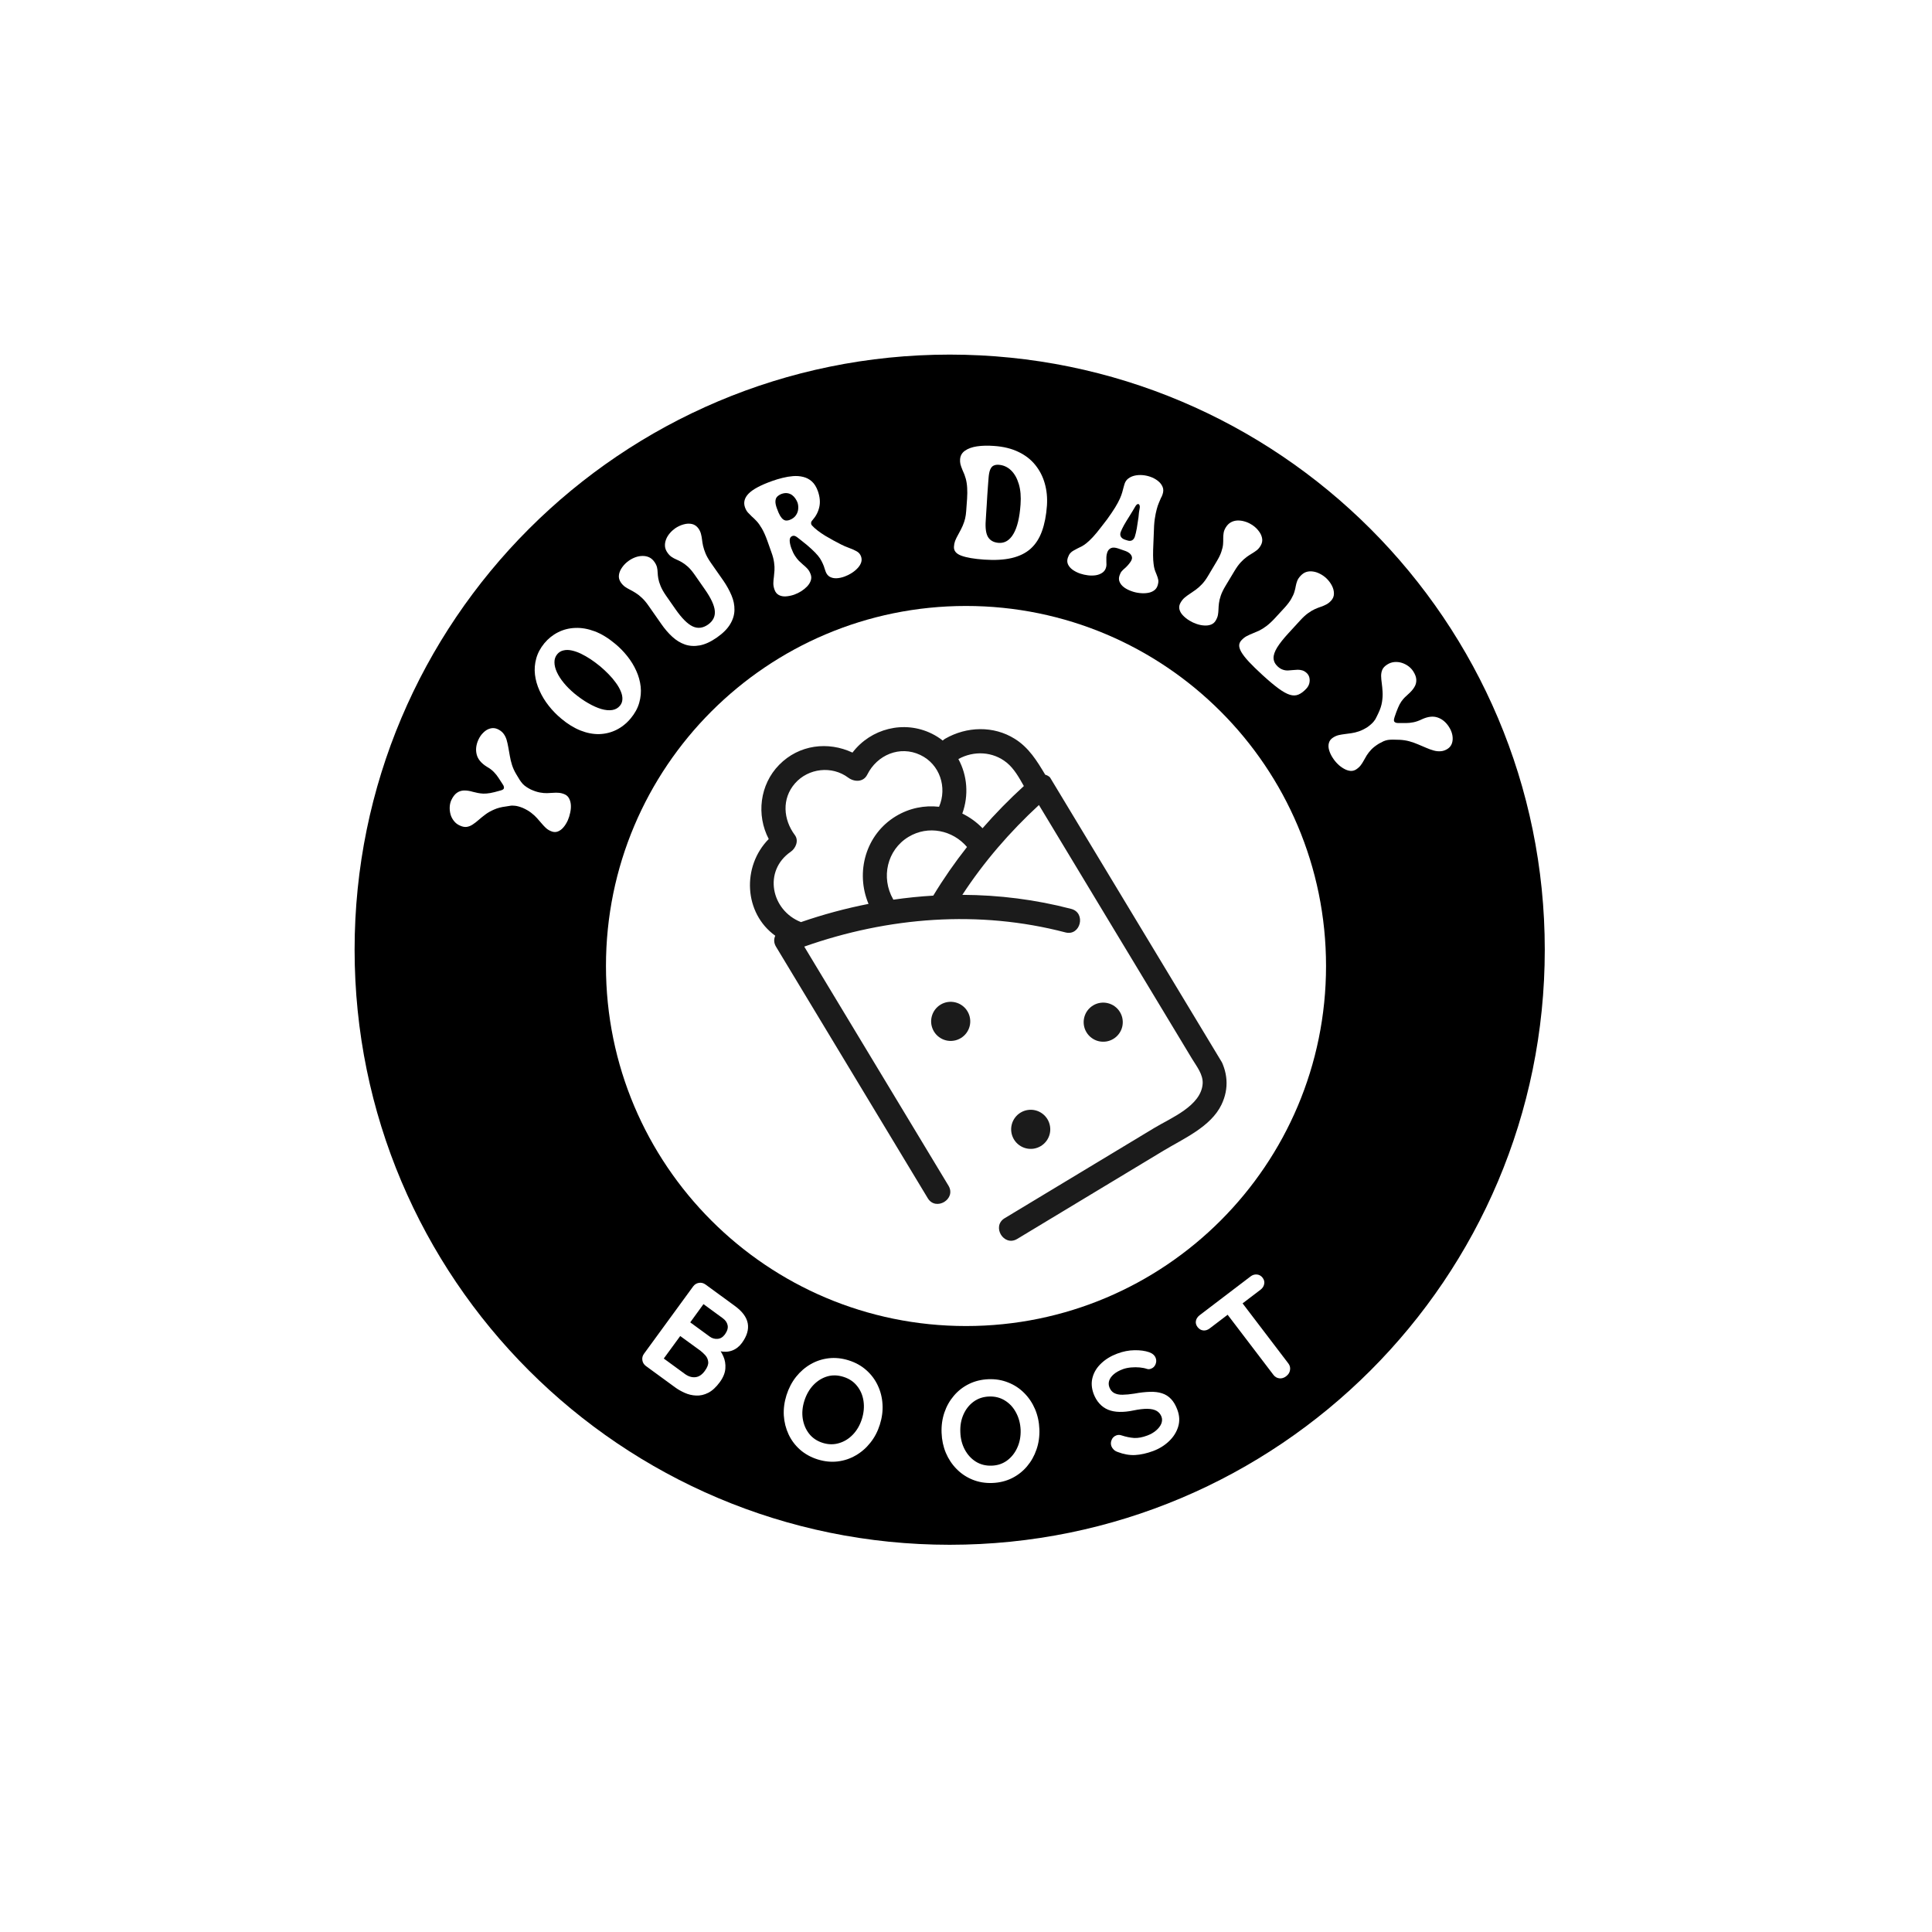 <svg xmlns="http://www.w3.org/2000/svg" xmlns:xlink="http://www.w3.org/1999/xlink" width="500" zoomAndPan="magnify" viewBox="0 0 375 375" height="500" preserveAspectRatio="xMidYMid meet" version="1.0"><defs><g/><clipPath id="d608839f89"><path d="M 68.828 68.828 L 299.84 68.828 L 299.84 299.84 L 68.828 299.84 Z M 68.828 68.828 " clip-rule="nonzero"/></clipPath><clipPath id="a59f86e15f"><path d="M 184.336 68.828 C 120.543 68.828 68.828 120.543 68.828 184.336 C 68.828 248.129 120.543 299.84 184.336 299.84 C 248.129 299.84 299.84 248.129 299.84 184.336 C 299.84 120.543 248.129 68.828 184.336 68.828 Z M 184.336 68.828 " clip-rule="nonzero"/></clipPath><clipPath id="2fe5b99b4c"><path d="M 117.617 117.617 L 257.383 117.617 L 257.383 257.383 L 117.617 257.383 Z M 117.617 117.617 " clip-rule="nonzero"/></clipPath><clipPath id="3953ad047b"><path d="M 187.5 117.617 C 148.902 117.617 117.617 148.902 117.617 187.5 C 117.617 226.098 148.902 257.383 187.5 257.383 C 226.098 257.383 257.383 226.098 257.383 187.5 C 257.383 148.902 226.098 117.617 187.5 117.617 Z M 187.5 117.617 " clip-rule="nonzero"/></clipPath><clipPath id="b85a695f9f"><path d="M 145 141 L 239 141 L 239 241 L 145 241 Z M 145 141 " clip-rule="nonzero"/></clipPath><clipPath id="203edfe006"><path d="M 132.758 157.984 L 187.984 124.668 L 242.227 214.574 L 187 247.891 Z M 132.758 157.984 " clip-rule="nonzero"/></clipPath><clipPath id="1b50e596c7"><path d="M 132.758 157.984 L 187.984 124.668 L 242.227 214.574 L 187 247.891 Z M 132.758 157.984 " clip-rule="nonzero"/></clipPath><clipPath id="82201927b7"><path d="M 180 194 L 189 194 L 189 203 L 180 203 Z M 180 194 " clip-rule="nonzero"/></clipPath><clipPath id="4cade0587b"><path d="M 132.758 157.984 L 187.984 124.668 L 242.227 214.574 L 187 247.891 Z M 132.758 157.984 " clip-rule="nonzero"/></clipPath><clipPath id="4884a8d2b7"><path d="M 132.758 157.984 L 187.984 124.668 L 242.227 214.574 L 187 247.891 Z M 132.758 157.984 " clip-rule="nonzero"/></clipPath><clipPath id="9ee155427b"><path d="M 210 194 L 218 194 L 218 203 L 210 203 Z M 210 194 " clip-rule="nonzero"/></clipPath><clipPath id="016ac8d274"><path d="M 132.758 157.984 L 187.984 124.668 L 242.227 214.574 L 187 247.891 Z M 132.758 157.984 " clip-rule="nonzero"/></clipPath><clipPath id="5d5cc580bf"><path d="M 132.758 157.984 L 187.984 124.668 L 242.227 214.574 L 187 247.891 Z M 132.758 157.984 " clip-rule="nonzero"/></clipPath><clipPath id="f115922a12"><path d="M 196 215 L 204 215 L 204 223 L 196 223 Z M 196 215 " clip-rule="nonzero"/></clipPath><clipPath id="cf488422a9"><path d="M 132.758 157.984 L 187.984 124.668 L 242.227 214.574 L 187 247.891 Z M 132.758 157.984 " clip-rule="nonzero"/></clipPath><clipPath id="a3d67f7748"><path d="M 132.758 157.984 L 187.984 124.668 L 242.227 214.574 L 187 247.891 Z M 132.758 157.984 " clip-rule="nonzero"/></clipPath></defs><rect x="-37.5" width="450" fill="#ffffff" y="-37.5" height="450" fill-opacity="1"/><rect x="-37.5" width="450" fill="#ffffff" y="-37.5" height="450" fill-opacity="1"/><g clip-path="url(#d608839f89)"><g clip-path="url(#a59f86e15f)"><path fill="#000000" d="M 68.828 68.828 L 299.84 68.828 L 299.84 299.84 L 68.828 299.84 Z M 68.828 68.828 " fill-opacity="1" fill-rule="nonzero"/></g></g><g clip-path="url(#2fe5b99b4c)"><g clip-path="url(#3953ad047b)"><path fill="#ffffff" d="M 117.617 117.617 L 257.383 117.617 L 257.383 257.383 L 117.617 257.383 Z M 117.617 117.617 " fill-opacity="1" fill-rule="nonzero"/></g></g><g clip-path="url(#b85a695f9f)"><g clip-path="url(#203edfe006)"><g clip-path="url(#1b50e596c7)"><path fill="#1b1b1b" d="M 202.875 150.367 C 201.273 147.691 199.715 145.121 196.961 143.402 C 192.844 140.824 187.641 140.992 183.492 143.363 C 183.293 143.473 183.129 143.602 182.984 143.742 C 182.348 143.238 181.645 142.789 180.879 142.41 C 175.441 139.723 169.004 141.434 165.465 146.078 C 160.75 143.863 155.109 144.508 151.23 148.457 C 147.453 152.309 146.781 158.211 149.211 162.852 C 143.949 168.191 144.395 177.25 150.48 181.625 C 150.184 182.262 150.18 183.012 150.613 183.734 C 159.227 198.008 167.836 212.281 176.449 226.555 C 177.656 228.559 178.867 230.566 180.078 232.57 C 181.641 235.16 185.668 232.738 184.102 230.145 C 175.488 215.867 166.879 201.598 158.266 187.32 C 157.547 186.125 156.824 184.93 156.105 183.734 C 172.395 177.992 189.977 176.578 206.797 180.98 C 209.73 181.746 210.859 177.184 207.926 176.418 C 200.984 174.602 193.887 173.719 186.789 173.688 C 190.988 167.266 196.016 161.461 201.656 156.254 C 206.672 164.562 211.684 172.875 216.695 181.184 C 217.492 182.504 218.293 183.828 219.09 185.148 C 221.582 189.281 224.074 193.414 226.57 197.547 C 228.172 200.203 229.777 202.863 231.379 205.52 C 232.262 206.98 233.559 208.566 233.434 210.359 C 233.129 214.66 227.254 217 224.047 218.934 C 218.328 222.383 212.605 225.836 206.887 229.285 C 202.926 231.676 198.965 234.062 195.004 236.453 C 192.414 238.016 194.84 242.043 197.434 240.477 C 206.902 234.766 216.371 229.055 225.836 223.344 C 229.742 220.988 235.016 218.715 237.086 214.418 C 238.637 211.207 238.309 207.906 236.504 204.918 C 235.164 202.695 233.82 200.469 232.48 198.242 C 229.355 193.07 226.234 187.895 223.113 182.719 C 217.613 173.602 212.109 164.48 206.609 155.363 C 205.812 154.039 205.012 152.719 204.215 151.395 C 203.879 150.836 203.402 150.504 202.875 150.367 Z M 186.02 147.332 C 189 145.68 192.707 145.84 195.402 148.027 C 196.855 149.207 197.797 150.934 198.73 152.57 C 195.902 155.152 193.219 157.883 190.711 160.762 C 189.562 159.574 188.227 158.617 186.781 157.91 C 188.07 154.383 187.754 150.488 186.02 147.332 Z M 153.488 165.32 C 154.453 164.652 155.086 163.16 154.285 162.094 C 152.023 159.07 151.711 155.02 154.305 152.055 C 156.898 149.094 161.48 148.57 164.648 150.945 C 165.801 151.805 167.59 151.855 168.332 150.363 C 170.238 146.527 174.652 144.648 178.633 146.539 C 182.43 148.34 183.887 152.844 182.27 156.594 C 179.465 156.277 176.543 156.832 173.922 158.406 C 168.008 161.961 166 169.324 168.582 175.445 C 164.145 176.316 159.758 177.5 155.469 178.98 C 149.676 176.707 148.074 169.055 153.488 165.32 Z M 173.398 174.625 C 173.383 174.598 173.371 174.566 173.355 174.535 C 170.965 170.359 172.156 164.961 176.348 162.434 C 180.168 160.129 184.926 161.137 187.695 164.402 C 185.328 167.406 183.137 170.555 181.148 173.84 C 178.555 173.992 175.973 174.258 173.398 174.625 Z M 173.398 174.625 " fill-opacity="1" fill-rule="nonzero"/></g></g></g><g clip-path="url(#82201927b7)"><g clip-path="url(#4cade0587b)"><g clip-path="url(#4884a8d2b7)"><path fill="#1b1b1b" d="M 187.777 196.285 C 188.039 196.715 188.207 197.18 188.281 197.68 C 188.359 198.176 188.336 198.668 188.215 199.16 C 188.094 199.648 187.883 200.094 187.586 200.5 C 187.285 200.906 186.922 201.238 186.488 201.496 C 186.059 201.758 185.594 201.926 185.098 202 C 184.598 202.074 184.105 202.055 183.617 201.934 C 183.129 201.812 182.68 201.602 182.277 201.301 C 181.871 201.004 181.539 200.641 181.277 200.207 C 181.02 199.777 180.852 199.312 180.773 198.816 C 180.699 198.316 180.723 197.824 180.844 197.336 C 180.965 196.848 181.176 196.398 181.473 195.992 C 181.773 195.59 182.137 195.258 182.566 194.996 C 183 194.734 183.465 194.566 183.961 194.492 C 184.457 194.418 184.953 194.441 185.441 194.562 C 185.93 194.684 186.375 194.891 186.781 195.191 C 187.188 195.488 187.52 195.855 187.777 196.285 Z M 187.777 196.285 " fill-opacity="1" fill-rule="nonzero"/></g></g></g><g clip-path="url(#9ee155427b)"><g clip-path="url(#016ac8d274)"><g clip-path="url(#5d5cc580bf)"><path fill="#1b1b1b" d="M 217.383 196.441 C 217.645 196.871 217.812 197.336 217.887 197.836 C 217.961 198.332 217.941 198.824 217.82 199.316 C 217.699 199.805 217.488 200.25 217.188 200.656 C 216.891 201.062 216.527 201.395 216.094 201.652 C 215.664 201.914 215.199 202.082 214.703 202.156 C 214.203 202.23 213.711 202.207 213.223 202.09 C 212.734 201.969 212.285 201.758 211.883 201.457 C 211.477 201.16 211.145 200.797 210.883 200.363 C 210.621 199.934 210.457 199.469 210.379 198.969 C 210.305 198.473 210.328 197.98 210.449 197.492 C 210.57 197.004 210.777 196.555 211.078 196.148 C 211.375 195.746 211.742 195.414 212.172 195.152 C 212.605 194.891 213.066 194.723 213.566 194.648 C 214.062 194.574 214.559 194.598 215.047 194.719 C 215.535 194.84 215.98 195.047 216.387 195.348 C 216.793 195.645 217.125 196.012 217.383 196.441 Z M 217.383 196.441 " fill-opacity="1" fill-rule="nonzero"/></g></g></g><g clip-path="url(#f115922a12)"><g clip-path="url(#cf488422a9)"><g clip-path="url(#a3d67f7748)"><path fill="#1b1b1b" d="M 203.312 217.242 C 203.57 217.672 203.738 218.137 203.812 218.633 C 203.891 219.133 203.867 219.625 203.746 220.113 C 203.625 220.602 203.414 221.051 203.117 221.453 C 202.816 221.859 202.453 222.191 202.02 222.453 C 201.59 222.711 201.125 222.879 200.629 222.957 C 200.129 223.031 199.637 223.008 199.148 222.887 C 198.66 222.766 198.211 222.555 197.809 222.258 C 197.402 221.957 197.07 221.594 196.809 221.164 C 196.551 220.73 196.383 220.266 196.305 219.77 C 196.23 219.273 196.254 218.777 196.375 218.289 C 196.496 217.801 196.707 217.355 197.004 216.949 C 197.305 216.543 197.668 216.211 198.098 215.953 C 198.531 215.691 198.996 215.523 199.492 215.449 C 199.988 215.371 200.484 215.395 200.973 215.516 C 201.461 215.637 201.906 215.848 202.312 216.145 C 202.719 216.445 203.051 216.809 203.312 217.242 Z M 203.312 217.242 " fill-opacity="1" fill-rule="nonzero"/></g></g></g><g fill="#ffffff" fill-opacity="1"><g transform="translate(105.85, 167.745)"><g><path d="M 4.359 -8.516 C 4.117 -7.984 3.828 -7.52 3.484 -7.125 C 3.148 -6.738 2.773 -6.473 2.359 -6.328 C 1.941 -6.191 1.504 -6.227 1.047 -6.438 C 0.66 -6.602 0.328 -6.82 0.047 -7.094 C -0.234 -7.363 -0.504 -7.656 -0.766 -7.969 C -1.035 -8.289 -1.32 -8.617 -1.625 -8.953 C -1.926 -9.297 -2.297 -9.633 -2.734 -9.969 C -3.172 -10.312 -3.711 -10.629 -4.359 -10.922 C -4.953 -11.16 -5.453 -11.301 -5.859 -11.344 C -6.273 -11.395 -6.625 -11.391 -6.906 -11.328 C -7.188 -11.273 -7.445 -11.234 -7.688 -11.203 C -8.551 -11.098 -9.305 -10.898 -9.953 -10.609 C -10.609 -10.328 -11.176 -10.004 -11.656 -9.641 C -12.133 -9.285 -12.57 -8.93 -12.969 -8.578 C -13.363 -8.234 -13.742 -7.941 -14.109 -7.703 C -14.473 -7.461 -14.848 -7.312 -15.234 -7.25 C -15.629 -7.188 -16.078 -7.27 -16.578 -7.5 C -17.055 -7.707 -17.445 -8.008 -17.75 -8.406 C -18.062 -8.801 -18.281 -9.227 -18.406 -9.688 C -18.531 -10.156 -18.582 -10.625 -18.562 -11.094 C -18.539 -11.57 -18.441 -12.008 -18.266 -12.406 C -17.961 -13.062 -17.602 -13.539 -17.188 -13.844 C -16.77 -14.145 -16.297 -14.301 -15.766 -14.312 C -15.242 -14.32 -14.672 -14.234 -14.047 -14.047 C -13.734 -13.973 -13.414 -13.898 -13.094 -13.828 C -12.77 -13.766 -12.422 -13.723 -12.047 -13.703 C -11.672 -13.691 -11.223 -13.727 -10.703 -13.812 C -10.191 -13.906 -9.578 -14.055 -8.859 -14.266 C -8.598 -14.328 -8.406 -14.395 -8.281 -14.469 C -8.164 -14.539 -8.094 -14.613 -8.062 -14.688 C -8.02 -14.77 -8.016 -14.891 -8.047 -15.047 C -8.078 -15.203 -8.18 -15.398 -8.359 -15.641 C -8.586 -15.992 -8.828 -16.363 -9.078 -16.75 C -9.328 -17.145 -9.633 -17.531 -10 -17.906 C -10.363 -18.281 -10.816 -18.617 -11.359 -18.922 C -12.453 -19.609 -13.109 -20.406 -13.328 -21.312 C -13.555 -22.219 -13.445 -23.164 -13 -24.156 C -12.75 -24.707 -12.422 -25.176 -12.016 -25.562 C -11.617 -25.957 -11.18 -26.219 -10.703 -26.344 C -10.223 -26.477 -9.75 -26.441 -9.281 -26.234 C -8.812 -26.023 -8.438 -25.742 -8.156 -25.391 C -7.883 -25.047 -7.676 -24.645 -7.531 -24.188 C -7.395 -23.727 -7.281 -23.227 -7.188 -22.688 C -7.094 -22.156 -6.992 -21.598 -6.891 -21.016 C -6.797 -20.441 -6.656 -19.859 -6.469 -19.266 C -6.281 -18.672 -6.008 -18.078 -5.656 -17.484 C -5.406 -17.047 -5.18 -16.676 -4.984 -16.375 C -4.785 -16.07 -4.586 -15.812 -4.391 -15.594 C -4.191 -15.383 -3.969 -15.195 -3.719 -15.031 C -3.477 -14.863 -3.188 -14.691 -2.844 -14.516 C -2.176 -14.211 -1.582 -14.016 -1.062 -13.922 C -0.551 -13.828 -0.086 -13.785 0.328 -13.797 C 0.754 -13.805 1.148 -13.828 1.516 -13.859 C 1.891 -13.891 2.254 -13.891 2.609 -13.859 C 2.973 -13.836 3.359 -13.738 3.766 -13.562 C 4.141 -13.395 4.422 -13.129 4.609 -12.766 C 4.805 -12.398 4.922 -11.977 4.953 -11.5 C 4.984 -11.031 4.941 -10.535 4.828 -10.016 C 4.723 -9.492 4.566 -8.992 4.359 -8.516 Z M 4.359 -8.516 "/></g></g></g><g fill="#ffffff" fill-opacity="1"><g transform="translate(115.978, 146.396)"><g><path d="M 6.438 -6.953 C 5.613 -5.973 4.68 -5.227 3.641 -4.719 C 2.598 -4.207 1.488 -3.938 0.312 -3.906 C -0.863 -3.883 -2.07 -4.117 -3.312 -4.609 C -4.562 -5.109 -5.797 -5.867 -7.016 -6.891 C -7.93 -7.648 -8.75 -8.488 -9.469 -9.406 C -10.195 -10.32 -10.789 -11.297 -11.25 -12.328 C -11.719 -13.359 -12.016 -14.398 -12.141 -15.453 C -12.266 -16.516 -12.18 -17.562 -11.891 -18.594 C -11.609 -19.625 -11.086 -20.602 -10.328 -21.531 C -9.566 -22.445 -8.676 -23.16 -7.656 -23.672 C -6.633 -24.191 -5.52 -24.473 -4.312 -24.516 C -3.113 -24.566 -1.859 -24.348 -0.547 -23.859 C 0.754 -23.367 2.078 -22.562 3.422 -21.438 C 4.297 -20.719 5.082 -19.914 5.781 -19.031 C 6.488 -18.145 7.066 -17.203 7.516 -16.203 C 7.973 -15.203 8.258 -14.176 8.375 -13.125 C 8.488 -12.082 8.395 -11.035 8.094 -9.984 C 7.801 -8.941 7.25 -7.93 6.438 -6.953 Z M 4.344 -9.406 C 4.656 -9.781 4.816 -10.207 4.828 -10.688 C 4.848 -11.164 4.742 -11.672 4.516 -12.203 C 4.297 -12.742 3.984 -13.289 3.578 -13.844 C 3.18 -14.406 2.719 -14.957 2.188 -15.5 C 1.664 -16.039 1.113 -16.555 0.531 -17.047 C -0.062 -17.535 -0.676 -17.992 -1.312 -18.422 C -1.957 -18.848 -2.594 -19.211 -3.219 -19.516 C -3.852 -19.816 -4.453 -20.023 -5.016 -20.141 C -5.586 -20.266 -6.113 -20.27 -6.594 -20.156 C -7.082 -20.051 -7.488 -19.805 -7.812 -19.422 C -8.188 -18.973 -8.367 -18.445 -8.359 -17.844 C -8.359 -17.238 -8.195 -16.594 -7.875 -15.906 C -7.562 -15.227 -7.117 -14.539 -6.547 -13.844 C -5.973 -13.145 -5.297 -12.469 -4.516 -11.812 C -3.598 -11.051 -2.691 -10.414 -1.797 -9.906 C -0.91 -9.395 -0.07 -9.02 0.719 -8.781 C 1.52 -8.551 2.227 -8.484 2.844 -8.578 C 3.457 -8.672 3.957 -8.945 4.344 -9.406 Z M 4.344 -9.406 "/></g></g></g><g fill="#ffffff" fill-opacity="1"><g transform="translate(131.041, 129.021)"><g><path d="M 8.109 -5.281 C 6.91 -4.445 5.801 -3.938 4.781 -3.75 C 3.758 -3.562 2.801 -3.617 1.906 -3.922 C 1.02 -4.234 0.195 -4.738 -0.562 -5.438 C -1.32 -6.133 -2.023 -6.953 -2.672 -7.891 L -5.109 -11.375 C -5.566 -12.039 -6.008 -12.57 -6.438 -12.969 C -6.863 -13.375 -7.273 -13.695 -7.672 -13.938 C -8.066 -14.188 -8.43 -14.395 -8.766 -14.562 C -9.098 -14.727 -9.41 -14.91 -9.703 -15.109 C -10.004 -15.316 -10.273 -15.594 -10.516 -15.938 C -10.848 -16.406 -10.977 -16.898 -10.906 -17.422 C -10.832 -17.941 -10.617 -18.441 -10.266 -18.922 C -9.922 -19.41 -9.492 -19.832 -8.984 -20.188 C -8.586 -20.469 -8.16 -20.691 -7.703 -20.859 C -7.242 -21.023 -6.785 -21.109 -6.328 -21.109 C -5.879 -21.117 -5.457 -21.035 -5.062 -20.859 C -4.664 -20.68 -4.316 -20.379 -4.016 -19.953 C -3.766 -19.598 -3.598 -19.25 -3.516 -18.906 C -3.441 -18.57 -3.398 -18.227 -3.391 -17.875 C -3.379 -17.531 -3.336 -17.148 -3.266 -16.734 C -3.191 -16.316 -3.047 -15.836 -2.828 -15.297 C -2.617 -14.766 -2.273 -14.148 -1.797 -13.453 L 0.109 -10.719 C 1.316 -9 2.414 -7.906 3.406 -7.438 C 4.395 -6.977 5.383 -7.094 6.375 -7.781 C 7.363 -8.477 7.805 -9.367 7.703 -10.453 C 7.609 -11.535 6.957 -12.938 5.75 -14.656 L 3.844 -17.391 C 3.363 -18.086 2.91 -18.629 2.484 -19.016 C 2.055 -19.398 1.656 -19.695 1.281 -19.906 C 0.914 -20.113 0.57 -20.285 0.25 -20.422 C -0.07 -20.555 -0.375 -20.719 -0.656 -20.906 C -0.945 -21.094 -1.219 -21.363 -1.469 -21.719 C -1.77 -22.145 -1.938 -22.57 -1.969 -23 C -2 -23.438 -1.93 -23.867 -1.766 -24.297 C -1.609 -24.723 -1.367 -25.125 -1.047 -25.5 C -0.734 -25.875 -0.383 -26.195 0 -26.469 C 0.52 -26.82 1.066 -27.078 1.641 -27.234 C 2.211 -27.398 2.754 -27.426 3.266 -27.312 C 3.773 -27.195 4.195 -26.906 4.531 -26.438 C 4.77 -26.094 4.93 -25.742 5.016 -25.391 C 5.109 -25.047 5.176 -24.688 5.219 -24.312 C 5.258 -23.945 5.328 -23.535 5.422 -23.078 C 5.523 -22.629 5.688 -22.133 5.906 -21.594 C 6.133 -21.051 6.477 -20.445 6.938 -19.781 L 9.375 -16.297 C 10.02 -15.359 10.539 -14.414 10.938 -13.469 C 11.344 -12.52 11.535 -11.57 11.516 -10.625 C 11.504 -9.688 11.227 -8.77 10.688 -7.875 C 10.156 -6.977 9.297 -6.113 8.109 -5.281 Z M 8.109 -5.281 "/></g></g></g><g fill="#ffffff" fill-opacity="1"><g transform="translate(150.106, 116.335)"><g><path d="M 4.031 -0.906 C 3.477 -0.719 2.941 -0.609 2.422 -0.578 C 1.898 -0.547 1.445 -0.633 1.062 -0.844 C 0.676 -1.051 0.398 -1.391 0.234 -1.859 C 0.066 -2.316 -0.008 -2.742 0 -3.141 C 0.008 -3.547 0.047 -3.961 0.109 -4.391 C 0.148 -4.773 0.188 -5.188 0.219 -5.625 C 0.25 -6.07 0.223 -6.582 0.141 -7.156 C 0.066 -7.738 -0.102 -8.398 -0.375 -9.141 L -1.172 -11.391 C -1.523 -12.367 -1.879 -13.16 -2.234 -13.766 C -2.586 -14.367 -2.93 -14.848 -3.266 -15.203 C -3.598 -15.555 -3.91 -15.859 -4.203 -16.109 C -4.473 -16.367 -4.719 -16.617 -4.938 -16.859 C -5.164 -17.109 -5.352 -17.438 -5.5 -17.844 C -5.844 -18.812 -5.602 -19.711 -4.781 -20.547 C -3.957 -21.379 -2.43 -22.191 -0.203 -22.984 C 0.43 -23.211 1.094 -23.41 1.781 -23.578 C 2.477 -23.754 3.164 -23.867 3.844 -23.922 C 4.531 -23.973 5.18 -23.922 5.797 -23.766 C 6.422 -23.617 6.977 -23.328 7.469 -22.891 C 7.957 -22.453 8.348 -21.828 8.641 -21.016 C 9.035 -19.891 9.129 -18.863 8.922 -17.938 C 8.723 -17.008 8.289 -16.164 7.625 -15.406 C 7.5 -15.289 7.41 -15.16 7.359 -15.016 C 7.305 -14.867 7.305 -14.727 7.359 -14.594 C 7.367 -14.551 7.383 -14.508 7.406 -14.469 C 7.438 -14.438 7.469 -14.395 7.5 -14.344 C 7.758 -14.051 8.109 -13.734 8.547 -13.391 C 8.992 -13.047 9.484 -12.707 10.016 -12.375 C 10.555 -12.051 11.102 -11.738 11.656 -11.438 C 12.207 -11.133 12.723 -10.863 13.203 -10.625 C 13.691 -10.383 14.098 -10.207 14.422 -10.094 C 15.141 -9.832 15.711 -9.582 16.141 -9.344 C 16.566 -9.113 16.859 -8.781 17.016 -8.344 C 17.16 -7.945 17.172 -7.555 17.047 -7.172 C 16.922 -6.785 16.691 -6.414 16.359 -6.062 C 16.035 -5.707 15.648 -5.391 15.203 -5.109 C 14.766 -4.828 14.301 -4.598 13.812 -4.422 C 13.258 -4.223 12.734 -4.113 12.234 -4.094 C 11.742 -4.082 11.312 -4.18 10.938 -4.391 C 10.57 -4.609 10.305 -4.953 10.141 -5.422 C 10.066 -5.617 10.004 -5.801 9.953 -5.969 C 9.91 -6.133 9.859 -6.297 9.797 -6.453 C 9.68 -6.766 9.535 -7.086 9.359 -7.422 C 9.191 -7.766 8.953 -8.125 8.641 -8.5 C 8.328 -8.875 7.906 -9.305 7.375 -9.797 C 6.852 -10.285 6.188 -10.844 5.375 -11.469 C 5.082 -11.695 4.844 -11.883 4.656 -12.031 C 4.469 -12.176 4.301 -12.27 4.156 -12.312 C 4.02 -12.363 3.863 -12.359 3.688 -12.297 C 3.352 -12.172 3.18 -11.895 3.172 -11.469 C 3.172 -11.051 3.273 -10.539 3.484 -9.938 C 3.703 -9.344 3.938 -8.852 4.188 -8.469 C 4.438 -8.082 4.691 -7.754 4.953 -7.484 C 5.223 -7.223 5.484 -6.984 5.734 -6.766 C 6.055 -6.504 6.348 -6.234 6.609 -5.953 C 6.867 -5.68 7.082 -5.312 7.25 -4.844 C 7.395 -4.445 7.398 -4.051 7.266 -3.656 C 7.141 -3.27 6.914 -2.898 6.594 -2.547 C 6.27 -2.203 5.883 -1.883 5.438 -1.594 C 4.988 -1.312 4.52 -1.082 4.031 -0.906 Z M 3.094 -15.391 C 3.676 -15.598 4.102 -15.906 4.375 -16.312 C 4.656 -16.719 4.805 -17.145 4.828 -17.594 C 4.859 -18.039 4.812 -18.441 4.688 -18.797 C 4.594 -19.047 4.457 -19.301 4.281 -19.562 C 4.102 -19.832 3.883 -20.062 3.625 -20.25 C 3.363 -20.438 3.062 -20.555 2.719 -20.609 C 2.383 -20.66 2.008 -20.613 1.594 -20.469 C 1.25 -20.332 0.969 -20.156 0.75 -19.938 C 0.539 -19.727 0.426 -19.438 0.406 -19.062 C 0.383 -18.695 0.477 -18.227 0.688 -17.656 C 0.914 -17.02 1.129 -16.535 1.328 -16.203 C 1.535 -15.867 1.738 -15.633 1.938 -15.5 C 2.133 -15.363 2.332 -15.297 2.531 -15.297 C 2.727 -15.297 2.914 -15.328 3.094 -15.391 Z M 3.094 -15.391 "/></g></g></g><g fill="#ffffff" fill-opacity="1"><g transform="translate(172.052, 109.515)"><g/></g></g><g fill="#ffffff" fill-opacity="1"><g transform="translate(184.195, 107.699)"><g><path d="M 6.828 0.922 C 4.879 0.785 3.398 0.531 2.391 0.156 C 1.379 -0.219 0.906 -0.805 0.969 -1.609 C 0.988 -1.984 1.062 -2.348 1.188 -2.703 C 1.32 -3.055 1.551 -3.52 1.875 -4.094 C 2.195 -4.664 2.461 -5.191 2.672 -5.672 C 2.879 -6.16 3.035 -6.629 3.141 -7.078 C 3.242 -7.535 3.312 -8.02 3.344 -8.531 L 3.516 -10.906 C 3.566 -11.676 3.57 -12.375 3.531 -13 C 3.5 -13.625 3.41 -14.211 3.266 -14.766 C 3.117 -15.316 2.91 -15.867 2.641 -16.422 C 2.43 -16.93 2.289 -17.332 2.219 -17.625 C 2.156 -17.926 2.133 -18.234 2.156 -18.547 C 2.207 -19.254 2.523 -19.812 3.109 -20.219 C 3.691 -20.633 4.469 -20.914 5.438 -21.062 C 6.414 -21.207 7.523 -21.234 8.766 -21.141 C 10.578 -21.016 12.148 -20.629 13.484 -19.984 C 14.816 -19.348 15.906 -18.504 16.75 -17.453 C 17.602 -16.398 18.219 -15.203 18.594 -13.859 C 18.977 -12.523 19.117 -11.094 19.016 -9.562 C 18.879 -7.645 18.555 -5.988 18.047 -4.594 C 17.547 -3.195 16.816 -2.066 15.859 -1.203 C 14.91 -0.348 13.691 0.254 12.203 0.609 C 10.711 0.961 8.922 1.066 6.828 0.922 Z M 9.656 -2.328 C 10.832 -2.242 11.785 -2.828 12.516 -4.078 C 13.254 -5.328 13.711 -7.223 13.891 -9.766 C 14.004 -11.305 13.891 -12.641 13.547 -13.766 C 13.211 -14.891 12.707 -15.773 12.031 -16.422 C 11.352 -17.066 10.562 -17.422 9.656 -17.484 C 9.281 -17.516 8.953 -17.461 8.672 -17.328 C 8.391 -17.203 8.164 -16.941 8 -16.547 C 7.832 -16.148 7.723 -15.555 7.672 -14.766 C 7.641 -14.359 7.602 -13.875 7.562 -13.312 C 7.52 -12.758 7.477 -12.172 7.438 -11.547 C 7.406 -10.93 7.367 -10.32 7.328 -9.719 C 7.297 -9.113 7.258 -8.551 7.219 -8.031 C 7.188 -7.52 7.16 -7.094 7.141 -6.75 C 7.023 -5.219 7.176 -4.113 7.594 -3.438 C 8.02 -2.77 8.707 -2.398 9.656 -2.328 Z M 9.656 -2.328 "/></g></g></g><g fill="#ffffff" fill-opacity="1"><g transform="translate(206.762, 109.813)"><g><path d="M 2.891 1.516 C 2.348 1.328 1.863 1.082 1.438 0.781 C 1.02 0.477 0.719 0.125 0.531 -0.281 C 0.352 -0.688 0.348 -1.125 0.516 -1.594 C 0.641 -1.957 0.797 -2.242 0.984 -2.453 C 1.172 -2.66 1.383 -2.828 1.625 -2.953 C 1.863 -3.086 2.125 -3.227 2.406 -3.375 C 2.633 -3.477 2.891 -3.602 3.172 -3.75 C 3.453 -3.895 3.77 -4.109 4.125 -4.391 C 4.488 -4.68 4.898 -5.07 5.359 -5.562 C 5.828 -6.062 6.367 -6.719 6.984 -7.531 L 8.141 -9.031 C 8.785 -9.926 9.305 -10.695 9.703 -11.344 C 10.098 -12 10.398 -12.562 10.609 -13.031 C 10.816 -13.5 10.969 -13.906 11.062 -14.25 C 11.156 -14.594 11.238 -14.906 11.312 -15.188 C 11.363 -15.332 11.398 -15.461 11.422 -15.578 C 11.453 -15.691 11.488 -15.812 11.531 -15.938 C 11.676 -16.363 11.922 -16.703 12.266 -16.953 C 12.617 -17.211 13.031 -17.395 13.5 -17.5 C 13.977 -17.602 14.473 -17.633 14.984 -17.594 C 15.504 -17.551 16.004 -17.445 16.484 -17.281 C 17.035 -17.094 17.523 -16.832 17.953 -16.5 C 18.391 -16.164 18.703 -15.773 18.891 -15.328 C 19.078 -14.891 19.078 -14.398 18.891 -13.859 C 18.848 -13.734 18.801 -13.609 18.75 -13.484 C 18.695 -13.367 18.633 -13.25 18.562 -13.125 C 18.457 -12.852 18.328 -12.547 18.172 -12.203 C 18.023 -11.867 17.883 -11.445 17.75 -10.938 C 17.613 -10.438 17.488 -9.812 17.375 -9.062 C 17.27 -8.312 17.207 -7.391 17.188 -6.297 L 17.062 -3.125 C 17.039 -2.32 17.047 -1.648 17.078 -1.109 C 17.117 -0.578 17.172 -0.133 17.234 0.219 C 17.305 0.57 17.391 0.863 17.484 1.094 C 17.578 1.32 17.66 1.531 17.734 1.719 C 17.879 2.07 17.984 2.398 18.047 2.703 C 18.117 3.016 18.07 3.414 17.906 3.906 C 17.77 4.301 17.523 4.613 17.172 4.844 C 16.828 5.07 16.422 5.219 15.953 5.281 C 15.484 5.352 14.984 5.359 14.453 5.297 C 13.922 5.242 13.41 5.129 12.922 4.953 C 12.367 4.766 11.879 4.52 11.453 4.219 C 11.035 3.914 10.738 3.562 10.562 3.156 C 10.383 2.758 10.379 2.328 10.547 1.859 C 10.66 1.516 10.801 1.25 10.969 1.062 C 11.133 0.875 11.32 0.691 11.531 0.516 C 11.688 0.391 11.859 0.223 12.047 0.016 C 12.242 -0.191 12.422 -0.406 12.578 -0.625 C 12.742 -0.844 12.852 -1.039 12.906 -1.219 C 12.988 -1.457 12.977 -1.688 12.875 -1.906 C 12.781 -2.125 12.625 -2.316 12.406 -2.484 C 12.188 -2.648 11.953 -2.773 11.703 -2.859 L 10.266 -3.359 C 9.672 -3.555 9.207 -3.578 8.875 -3.422 C 8.539 -3.273 8.301 -3 8.156 -2.594 C 8.051 -2.281 7.992 -1.973 7.984 -1.672 C 7.973 -1.379 7.973 -1.098 7.984 -0.828 C 7.992 -0.609 8 -0.395 8 -0.188 C 8 0.02 7.957 0.238 7.875 0.469 C 7.738 0.863 7.492 1.172 7.141 1.391 C 6.797 1.617 6.391 1.77 5.922 1.844 C 5.453 1.914 4.953 1.922 4.422 1.859 C 3.898 1.797 3.391 1.68 2.891 1.516 Z M 11.547 -5.078 L 11.984 -4.938 C 12.359 -4.801 12.676 -4.797 12.938 -4.922 C 13.195 -5.055 13.383 -5.289 13.5 -5.625 C 13.645 -6.062 13.773 -6.609 13.891 -7.266 C 14.004 -7.93 14.113 -8.645 14.219 -9.406 C 14.238 -9.719 14.27 -10.031 14.312 -10.344 C 14.363 -10.656 14.414 -10.973 14.469 -11.297 C 14.488 -11.484 14.473 -11.633 14.422 -11.75 C 14.367 -11.863 14.305 -11.938 14.234 -11.969 C 14.047 -12.031 13.848 -11.898 13.641 -11.578 C 13.422 -11.211 13.207 -10.852 13 -10.5 C 12.789 -10.145 12.582 -9.805 12.375 -9.484 C 12.008 -8.91 11.68 -8.367 11.391 -7.859 C 11.109 -7.348 10.895 -6.895 10.75 -6.5 C 10.645 -6.164 10.664 -5.875 10.812 -5.625 C 10.957 -5.383 11.203 -5.203 11.547 -5.078 Z M 11.547 -5.078 "/></g></g></g><g fill="#ffffff" fill-opacity="1"><g transform="translate(227.6, 117.923)"><g><path d="M 3.266 2.531 C 2.766 2.227 2.336 1.883 1.984 1.5 C 1.629 1.125 1.406 0.719 1.312 0.281 C 1.227 -0.145 1.316 -0.57 1.578 -1 C 1.805 -1.383 2.07 -1.703 2.375 -1.953 C 2.676 -2.203 3.004 -2.441 3.359 -2.672 C 3.711 -2.898 4.082 -3.156 4.469 -3.438 C 4.863 -3.719 5.258 -4.066 5.656 -4.484 C 6.062 -4.898 6.457 -5.43 6.844 -6.078 L 8.547 -8.938 C 8.984 -9.656 9.289 -10.289 9.469 -10.844 C 9.656 -11.395 9.766 -11.879 9.797 -12.297 C 9.828 -12.711 9.836 -13.098 9.828 -13.453 C 9.828 -13.805 9.852 -14.148 9.906 -14.484 C 9.957 -14.828 10.098 -15.188 10.328 -15.562 C 10.598 -16 10.922 -16.32 11.297 -16.531 C 11.68 -16.75 12.102 -16.867 12.562 -16.891 C 13.02 -16.91 13.477 -16.852 13.938 -16.719 C 14.406 -16.594 14.848 -16.398 15.266 -16.141 C 15.797 -15.828 16.25 -15.438 16.625 -14.969 C 17.008 -14.508 17.254 -14.023 17.359 -13.516 C 17.473 -13.004 17.383 -12.504 17.094 -12.016 C 16.875 -11.641 16.625 -11.344 16.344 -11.125 C 16.062 -10.906 15.754 -10.695 15.422 -10.5 C 15.098 -10.312 14.75 -10.082 14.375 -9.812 C 14 -9.539 13.613 -9.191 13.219 -8.766 C 12.82 -8.336 12.414 -7.773 12 -7.078 L 10.281 -4.219 C 9.852 -3.508 9.547 -2.879 9.359 -2.328 C 9.172 -1.773 9.051 -1.281 9 -0.844 C 8.945 -0.406 8.914 0 8.906 0.375 C 8.895 0.75 8.859 1.109 8.797 1.453 C 8.734 1.797 8.586 2.16 8.359 2.547 C 8.141 2.91 7.836 3.164 7.453 3.312 C 7.066 3.457 6.633 3.516 6.156 3.484 C 5.676 3.461 5.18 3.363 4.672 3.188 C 4.172 3.02 3.703 2.801 3.266 2.531 Z M 3.266 2.531 "/></g></g></g><g fill="#ffffff" fill-opacity="1"><g transform="translate(239.197, 124.966)"><g><path d="M 5.875 6.078 C 4.75 5.047 3.848 4.164 3.172 3.438 C 2.504 2.707 2.023 2.086 1.734 1.578 C 1.453 1.078 1.316 0.645 1.328 0.281 C 1.348 -0.07 1.488 -0.391 1.75 -0.672 C 2.082 -1.035 2.43 -1.312 2.797 -1.5 C 3.172 -1.695 3.57 -1.879 4 -2.047 C 4.395 -2.203 4.805 -2.379 5.234 -2.578 C 5.66 -2.785 6.129 -3.082 6.641 -3.469 C 7.148 -3.852 7.719 -4.383 8.344 -5.062 L 10.172 -7.047 C 10.734 -7.672 11.156 -8.234 11.438 -8.734 C 11.727 -9.234 11.93 -9.688 12.047 -10.094 C 12.172 -10.5 12.258 -10.875 12.312 -11.219 C 12.375 -11.562 12.469 -11.895 12.594 -12.219 C 12.719 -12.539 12.93 -12.863 13.234 -13.188 C 13.586 -13.57 13.969 -13.828 14.375 -13.953 C 14.789 -14.078 15.223 -14.102 15.672 -14.031 C 16.129 -13.969 16.57 -13.82 17 -13.594 C 17.438 -13.375 17.836 -13.098 18.203 -12.766 C 18.648 -12.348 19.016 -11.875 19.297 -11.344 C 19.578 -10.82 19.719 -10.297 19.719 -9.766 C 19.727 -9.242 19.539 -8.773 19.156 -8.359 C 18.863 -8.047 18.555 -7.805 18.234 -7.641 C 17.922 -7.473 17.582 -7.328 17.219 -7.203 C 16.863 -7.086 16.473 -6.938 16.047 -6.75 C 15.629 -6.562 15.18 -6.297 14.703 -5.953 C 14.223 -5.609 13.711 -5.141 13.172 -4.547 L 10.922 -2.094 C 9.93 -1.02 9.191 -0.086 8.703 0.703 C 8.211 1.504 7.977 2.203 8 2.797 C 8.031 3.398 8.301 3.938 8.812 4.406 C 9.145 4.707 9.473 4.91 9.797 5.016 C 10.117 5.129 10.445 5.18 10.781 5.172 C 11.113 5.16 11.441 5.133 11.766 5.094 C 12.086 5.062 12.395 5.039 12.688 5.031 C 12.988 5.031 13.285 5.07 13.578 5.156 C 13.867 5.238 14.156 5.41 14.438 5.672 C 14.695 5.91 14.867 6.207 14.953 6.562 C 15.035 6.926 15.031 7.297 14.938 7.672 C 14.844 8.047 14.648 8.391 14.359 8.703 C 13.848 9.254 13.344 9.633 12.844 9.844 C 12.344 10.062 11.785 10.078 11.172 9.891 C 10.555 9.703 9.82 9.297 8.969 8.672 C 8.125 8.055 7.094 7.191 5.875 6.078 Z M 5.875 6.078 "/></g></g></g><g fill="#ffffff" fill-opacity="1"><g transform="translate(253.919, 138.782)"><g><path d="M 4.75 8.297 C 4.438 7.816 4.207 7.328 4.062 6.828 C 3.914 6.328 3.898 5.863 4.016 5.438 C 4.129 5.008 4.395 4.66 4.812 4.391 C 5.164 4.16 5.531 4 5.906 3.906 C 6.289 3.82 6.688 3.754 7.094 3.703 C 7.5 3.66 7.926 3.602 8.375 3.531 C 8.832 3.469 9.32 3.348 9.844 3.172 C 10.375 2.992 10.938 2.711 11.531 2.328 C 12.051 1.953 12.441 1.602 12.703 1.281 C 12.961 0.969 13.145 0.676 13.25 0.406 C 13.363 0.145 13.477 -0.086 13.594 -0.297 C 13.977 -1.086 14.223 -1.832 14.328 -2.531 C 14.441 -3.238 14.477 -3.891 14.438 -4.484 C 14.406 -5.086 14.352 -5.648 14.281 -6.172 C 14.207 -6.691 14.164 -7.164 14.156 -7.594 C 14.156 -8.031 14.234 -8.43 14.391 -8.797 C 14.555 -9.172 14.875 -9.504 15.344 -9.797 C 15.781 -10.078 16.242 -10.238 16.734 -10.281 C 17.234 -10.32 17.711 -10.27 18.172 -10.125 C 18.629 -9.977 19.051 -9.766 19.438 -9.484 C 19.82 -9.203 20.133 -8.875 20.375 -8.5 C 20.77 -7.895 20.973 -7.336 20.984 -6.828 C 21.004 -6.316 20.875 -5.836 20.594 -5.391 C 20.32 -4.941 19.941 -4.504 19.453 -4.078 C 19.211 -3.867 18.973 -3.645 18.734 -3.406 C 18.504 -3.176 18.281 -2.906 18.062 -2.594 C 17.852 -2.289 17.645 -1.895 17.438 -1.406 C 17.227 -0.914 17.008 -0.328 16.781 0.359 C 16.695 0.629 16.648 0.832 16.641 0.969 C 16.641 1.102 16.66 1.203 16.703 1.266 C 16.754 1.348 16.848 1.422 16.984 1.484 C 17.129 1.547 17.359 1.57 17.672 1.562 C 18.086 1.562 18.523 1.562 18.984 1.562 C 19.453 1.562 19.941 1.508 20.453 1.406 C 20.961 1.301 21.504 1.109 22.078 0.828 C 23.234 0.297 24.25 0.18 25.125 0.484 C 26.008 0.785 26.742 1.395 27.328 2.312 C 27.66 2.82 27.879 3.352 27.984 3.906 C 28.086 4.457 28.066 4.969 27.922 5.438 C 27.773 5.914 27.484 6.297 27.047 6.578 C 26.617 6.848 26.18 7 25.734 7.031 C 25.285 7.07 24.828 7.023 24.359 6.891 C 23.898 6.766 23.422 6.594 22.922 6.375 C 22.43 6.164 21.914 5.945 21.375 5.719 C 20.844 5.488 20.27 5.285 19.656 5.109 C 19.051 4.941 18.41 4.844 17.734 4.812 C 17.223 4.789 16.785 4.781 16.422 4.781 C 16.066 4.781 15.742 4.801 15.453 4.844 C 15.172 4.895 14.895 4.977 14.625 5.094 C 14.352 5.219 14.051 5.375 13.719 5.562 C 13.102 5.945 12.613 6.328 12.25 6.703 C 11.895 7.086 11.602 7.457 11.375 7.812 C 11.156 8.176 10.957 8.52 10.781 8.844 C 10.602 9.176 10.406 9.484 10.188 9.766 C 9.969 10.055 9.676 10.32 9.312 10.562 C 8.957 10.789 8.578 10.883 8.172 10.844 C 7.766 10.801 7.352 10.66 6.938 10.422 C 6.52 10.191 6.117 9.891 5.734 9.516 C 5.359 9.148 5.031 8.742 4.75 8.297 Z M 4.75 8.297 "/></g></g></g><g fill="#ffffff" fill-opacity="1"><g transform="translate(266.092, 159.701)"><g/></g></g><g fill="#ffffff" fill-opacity="1"><g transform="translate(122.309, 262.906)"><g><path d="M 20.328 -9.422 C 21.773 -8.367 22.609 -7.242 22.828 -6.047 C 23.047 -4.848 22.672 -3.582 21.703 -2.25 C 21.18 -1.539 20.547 -1.047 19.797 -0.766 C 19.055 -0.492 18.238 -0.457 17.344 -0.656 C 16.457 -0.852 15.52 -1.312 14.531 -2.031 L 15.375 -2.984 C 15.844 -2.641 16.328 -2.18 16.828 -1.609 C 17.336 -1.047 17.754 -0.398 18.078 0.328 C 18.41 1.066 18.547 1.859 18.484 2.703 C 18.43 3.555 18.078 4.438 17.422 5.344 C 16.691 6.344 15.938 7.039 15.156 7.438 C 14.375 7.832 13.594 8.008 12.812 7.969 C 12.031 7.938 11.285 7.758 10.578 7.438 C 9.879 7.125 9.254 6.766 8.703 6.359 L 3.078 2.25 C 2.68 1.957 2.445 1.582 2.375 1.125 C 2.301 0.664 2.406 0.242 2.688 -0.141 L 12.234 -13.219 C 12.523 -13.602 12.898 -13.832 13.359 -13.906 C 13.816 -13.977 14.242 -13.867 14.641 -13.578 Z M 17.969 -7.047 L 13.953 -9.984 L 14.5 -10.141 L 11.516 -6.031 L 11.391 -6.438 L 15.453 -3.469 C 15.891 -3.145 16.383 -3 16.938 -3.031 C 17.5 -3.062 17.984 -3.348 18.391 -3.891 C 18.859 -4.547 19.035 -5.141 18.922 -5.672 C 18.816 -6.203 18.5 -6.66 17.969 -7.047 Z M 13.641 -0.734 L 9.516 -3.734 L 9.844 -3.75 L 6.359 1.016 L 6.312 0.625 L 10.609 3.766 C 11.297 4.266 11.977 4.477 12.656 4.406 C 13.332 4.344 13.941 3.941 14.484 3.203 C 14.984 2.523 15.207 1.938 15.156 1.438 C 15.102 0.938 14.914 0.508 14.594 0.156 C 14.27 -0.195 13.953 -0.492 13.641 -0.734 Z M 13.641 -0.734 "/></g></g></g><g fill="#ffffff" fill-opacity="1"><g transform="translate(148.638, 279.81)"><g><path d="M 22.141 -3.297 C 21.723 -1.961 21.109 -0.789 20.297 0.219 C 19.492 1.238 18.547 2.062 17.453 2.688 C 16.367 3.32 15.191 3.711 13.922 3.859 C 12.66 4.004 11.367 3.867 10.047 3.453 C 8.734 3.035 7.598 2.406 6.641 1.562 C 5.691 0.719 4.953 -0.27 4.422 -1.406 C 3.891 -2.551 3.582 -3.77 3.5 -5.062 C 3.426 -6.352 3.598 -7.664 4.016 -9 C 4.441 -10.344 5.055 -11.523 5.859 -12.547 C 6.672 -13.566 7.617 -14.391 8.703 -15.016 C 9.785 -15.641 10.957 -16.023 12.219 -16.172 C 13.488 -16.316 14.781 -16.18 16.094 -15.766 C 17.414 -15.348 18.551 -14.719 19.5 -13.875 C 20.457 -13.031 21.203 -12.039 21.734 -10.906 C 22.273 -9.77 22.582 -8.551 22.656 -7.25 C 22.738 -5.957 22.566 -4.641 22.141 -3.297 Z M 18.656 -4.391 C 19.031 -5.586 19.133 -6.75 18.969 -7.875 C 18.801 -9 18.383 -9.973 17.719 -10.797 C 17.062 -11.629 16.18 -12.219 15.078 -12.562 C 13.973 -12.914 12.914 -12.941 11.906 -12.641 C 10.895 -12.336 10 -11.773 9.219 -10.953 C 8.445 -10.129 7.867 -9.113 7.484 -7.906 C 7.109 -6.719 7.004 -5.566 7.172 -4.453 C 7.348 -3.336 7.758 -2.363 8.406 -1.531 C 9.062 -0.695 9.941 -0.102 11.047 0.25 C 12.148 0.594 13.211 0.609 14.234 0.297 C 15.254 -0.004 16.148 -0.562 16.922 -1.375 C 17.703 -2.195 18.281 -3.203 18.656 -4.391 Z M 18.656 -4.391 "/></g></g></g><g fill="#ffffff" fill-opacity="1"><g transform="translate(181.995, 287.953)"><g><path d="M 19.75 -10.547 C 19.801 -9.148 19.613 -7.836 19.188 -6.609 C 18.77 -5.379 18.156 -4.285 17.344 -3.328 C 16.531 -2.367 15.551 -1.602 14.406 -1.031 C 13.258 -0.469 12 -0.16 10.625 -0.109 C 9.25 -0.055 7.969 -0.27 6.781 -0.75 C 5.602 -1.227 4.57 -1.914 3.688 -2.812 C 2.801 -3.707 2.102 -4.754 1.594 -5.953 C 1.094 -7.148 0.816 -8.445 0.766 -9.844 C 0.711 -11.238 0.895 -12.551 1.312 -13.781 C 1.727 -15.008 2.344 -16.098 3.156 -17.047 C 3.969 -18.004 4.945 -18.766 6.094 -19.328 C 7.238 -19.891 8.5 -20.195 9.875 -20.25 C 11.25 -20.301 12.523 -20.086 13.703 -19.609 C 14.891 -19.141 15.926 -18.457 16.812 -17.562 C 17.695 -16.676 18.395 -15.633 18.906 -14.438 C 19.414 -13.238 19.695 -11.941 19.75 -10.547 Z M 16.109 -10.406 C 16.055 -11.645 15.758 -12.766 15.219 -13.766 C 14.688 -14.773 13.969 -15.555 13.062 -16.109 C 12.164 -16.672 11.145 -16.93 10 -16.891 C 8.844 -16.848 7.836 -16.516 6.984 -15.891 C 6.129 -15.266 5.473 -14.438 5.016 -13.406 C 4.555 -12.375 4.352 -11.227 4.406 -9.969 C 4.445 -8.719 4.734 -7.594 5.266 -6.594 C 5.797 -5.602 6.508 -4.82 7.406 -4.25 C 8.312 -3.688 9.344 -3.426 10.5 -3.469 C 11.645 -3.508 12.645 -3.848 13.5 -4.484 C 14.352 -5.117 15.008 -5.953 15.469 -6.984 C 15.938 -8.016 16.148 -9.156 16.109 -10.406 Z M 16.109 -10.406 "/></g></g></g><g fill="#ffffff" fill-opacity="1"><g transform="translate(215.845, 284.296)"><g><path d="M 7.984 -2.656 C 6.742 -2.195 5.578 -1.938 4.484 -1.875 C 3.391 -1.82 2.258 -2.02 1.094 -2.469 C 0.789 -2.57 0.535 -2.723 0.328 -2.922 C 0.117 -3.129 -0.031 -3.352 -0.125 -3.594 C -0.27 -4 -0.254 -4.406 -0.078 -4.812 C 0.086 -5.227 0.391 -5.52 0.828 -5.688 C 1.16 -5.812 1.5 -5.812 1.844 -5.688 C 2.707 -5.406 3.52 -5.238 4.281 -5.188 C 5.039 -5.145 5.906 -5.305 6.875 -5.672 C 7.508 -5.91 8.062 -6.227 8.531 -6.625 C 9.008 -7.031 9.348 -7.461 9.547 -7.922 C 9.742 -8.391 9.766 -8.848 9.609 -9.297 C 9.41 -9.816 9.086 -10.203 8.641 -10.453 C 8.191 -10.703 7.598 -10.832 6.859 -10.844 C 6.117 -10.852 5.223 -10.75 4.172 -10.531 C 3.172 -10.32 2.254 -10.227 1.422 -10.25 C 0.598 -10.27 -0.129 -10.41 -0.766 -10.672 C -1.41 -10.941 -1.969 -11.336 -2.438 -11.859 C -2.914 -12.379 -3.297 -13.016 -3.578 -13.766 C -3.992 -14.898 -4.055 -15.973 -3.766 -16.984 C -3.484 -18.004 -2.914 -18.91 -2.062 -19.703 C -1.219 -20.492 -0.191 -21.113 1.016 -21.562 C 2.148 -21.988 3.266 -22.207 4.359 -22.219 C 5.461 -22.238 6.414 -22.109 7.219 -21.828 C 7.875 -21.586 8.297 -21.207 8.484 -20.688 C 8.629 -20.301 8.613 -19.895 8.438 -19.469 C 8.258 -19.051 7.961 -18.77 7.547 -18.625 C 7.285 -18.52 7.023 -18.508 6.766 -18.594 C 6.391 -18.727 5.926 -18.82 5.375 -18.875 C 4.832 -18.926 4.27 -18.926 3.688 -18.875 C 3.102 -18.82 2.582 -18.711 2.125 -18.547 C 1.363 -18.266 0.766 -17.93 0.328 -17.547 C -0.109 -17.172 -0.398 -16.766 -0.547 -16.328 C -0.691 -15.898 -0.68 -15.469 -0.516 -15.031 C -0.316 -14.508 -0.004 -14.133 0.422 -13.906 C 0.859 -13.676 1.398 -13.566 2.047 -13.578 C 2.703 -13.586 3.461 -13.66 4.328 -13.797 C 5.453 -14.004 6.457 -14.117 7.344 -14.141 C 8.238 -14.172 9.02 -14.078 9.688 -13.859 C 10.363 -13.648 10.953 -13.281 11.453 -12.75 C 11.953 -12.227 12.363 -11.523 12.688 -10.641 C 13.113 -9.492 13.16 -8.395 12.828 -7.344 C 12.504 -6.301 11.91 -5.367 11.047 -4.547 C 10.18 -3.723 9.16 -3.094 7.984 -2.656 Z M 7.984 -2.656 "/></g></g></g><g fill="#ffffff" fill-opacity="1"><g transform="translate(242.689, 272.425)"><g><path d="M 6.953 -5.297 C 6.535 -4.973 6.094 -4.836 5.625 -4.891 C 5.156 -4.953 4.773 -5.176 4.484 -5.562 L -5.359 -18.484 L -2.453 -20.688 L 7.391 -7.766 C 7.68 -7.379 7.785 -6.953 7.703 -6.484 C 7.629 -6.016 7.379 -5.617 6.953 -5.297 Z M -7.891 -14.578 C -8.285 -14.273 -8.703 -14.145 -9.141 -14.188 C -9.578 -14.238 -9.941 -14.453 -10.234 -14.828 C -10.535 -15.223 -10.645 -15.629 -10.562 -16.047 C -10.477 -16.473 -10.238 -16.836 -9.844 -17.141 L 0.047 -24.672 C 0.422 -24.961 0.832 -25.086 1.281 -25.047 C 1.727 -25.004 2.098 -24.789 2.391 -24.406 C 2.68 -24.02 2.781 -23.613 2.688 -23.188 C 2.602 -22.758 2.375 -22.398 2 -22.109 Z M -7.891 -14.578 "/></g></g></g><g fill="#ffffff" fill-opacity="1"><g transform="translate(264.931, 252.836)"><g/></g></g></svg>